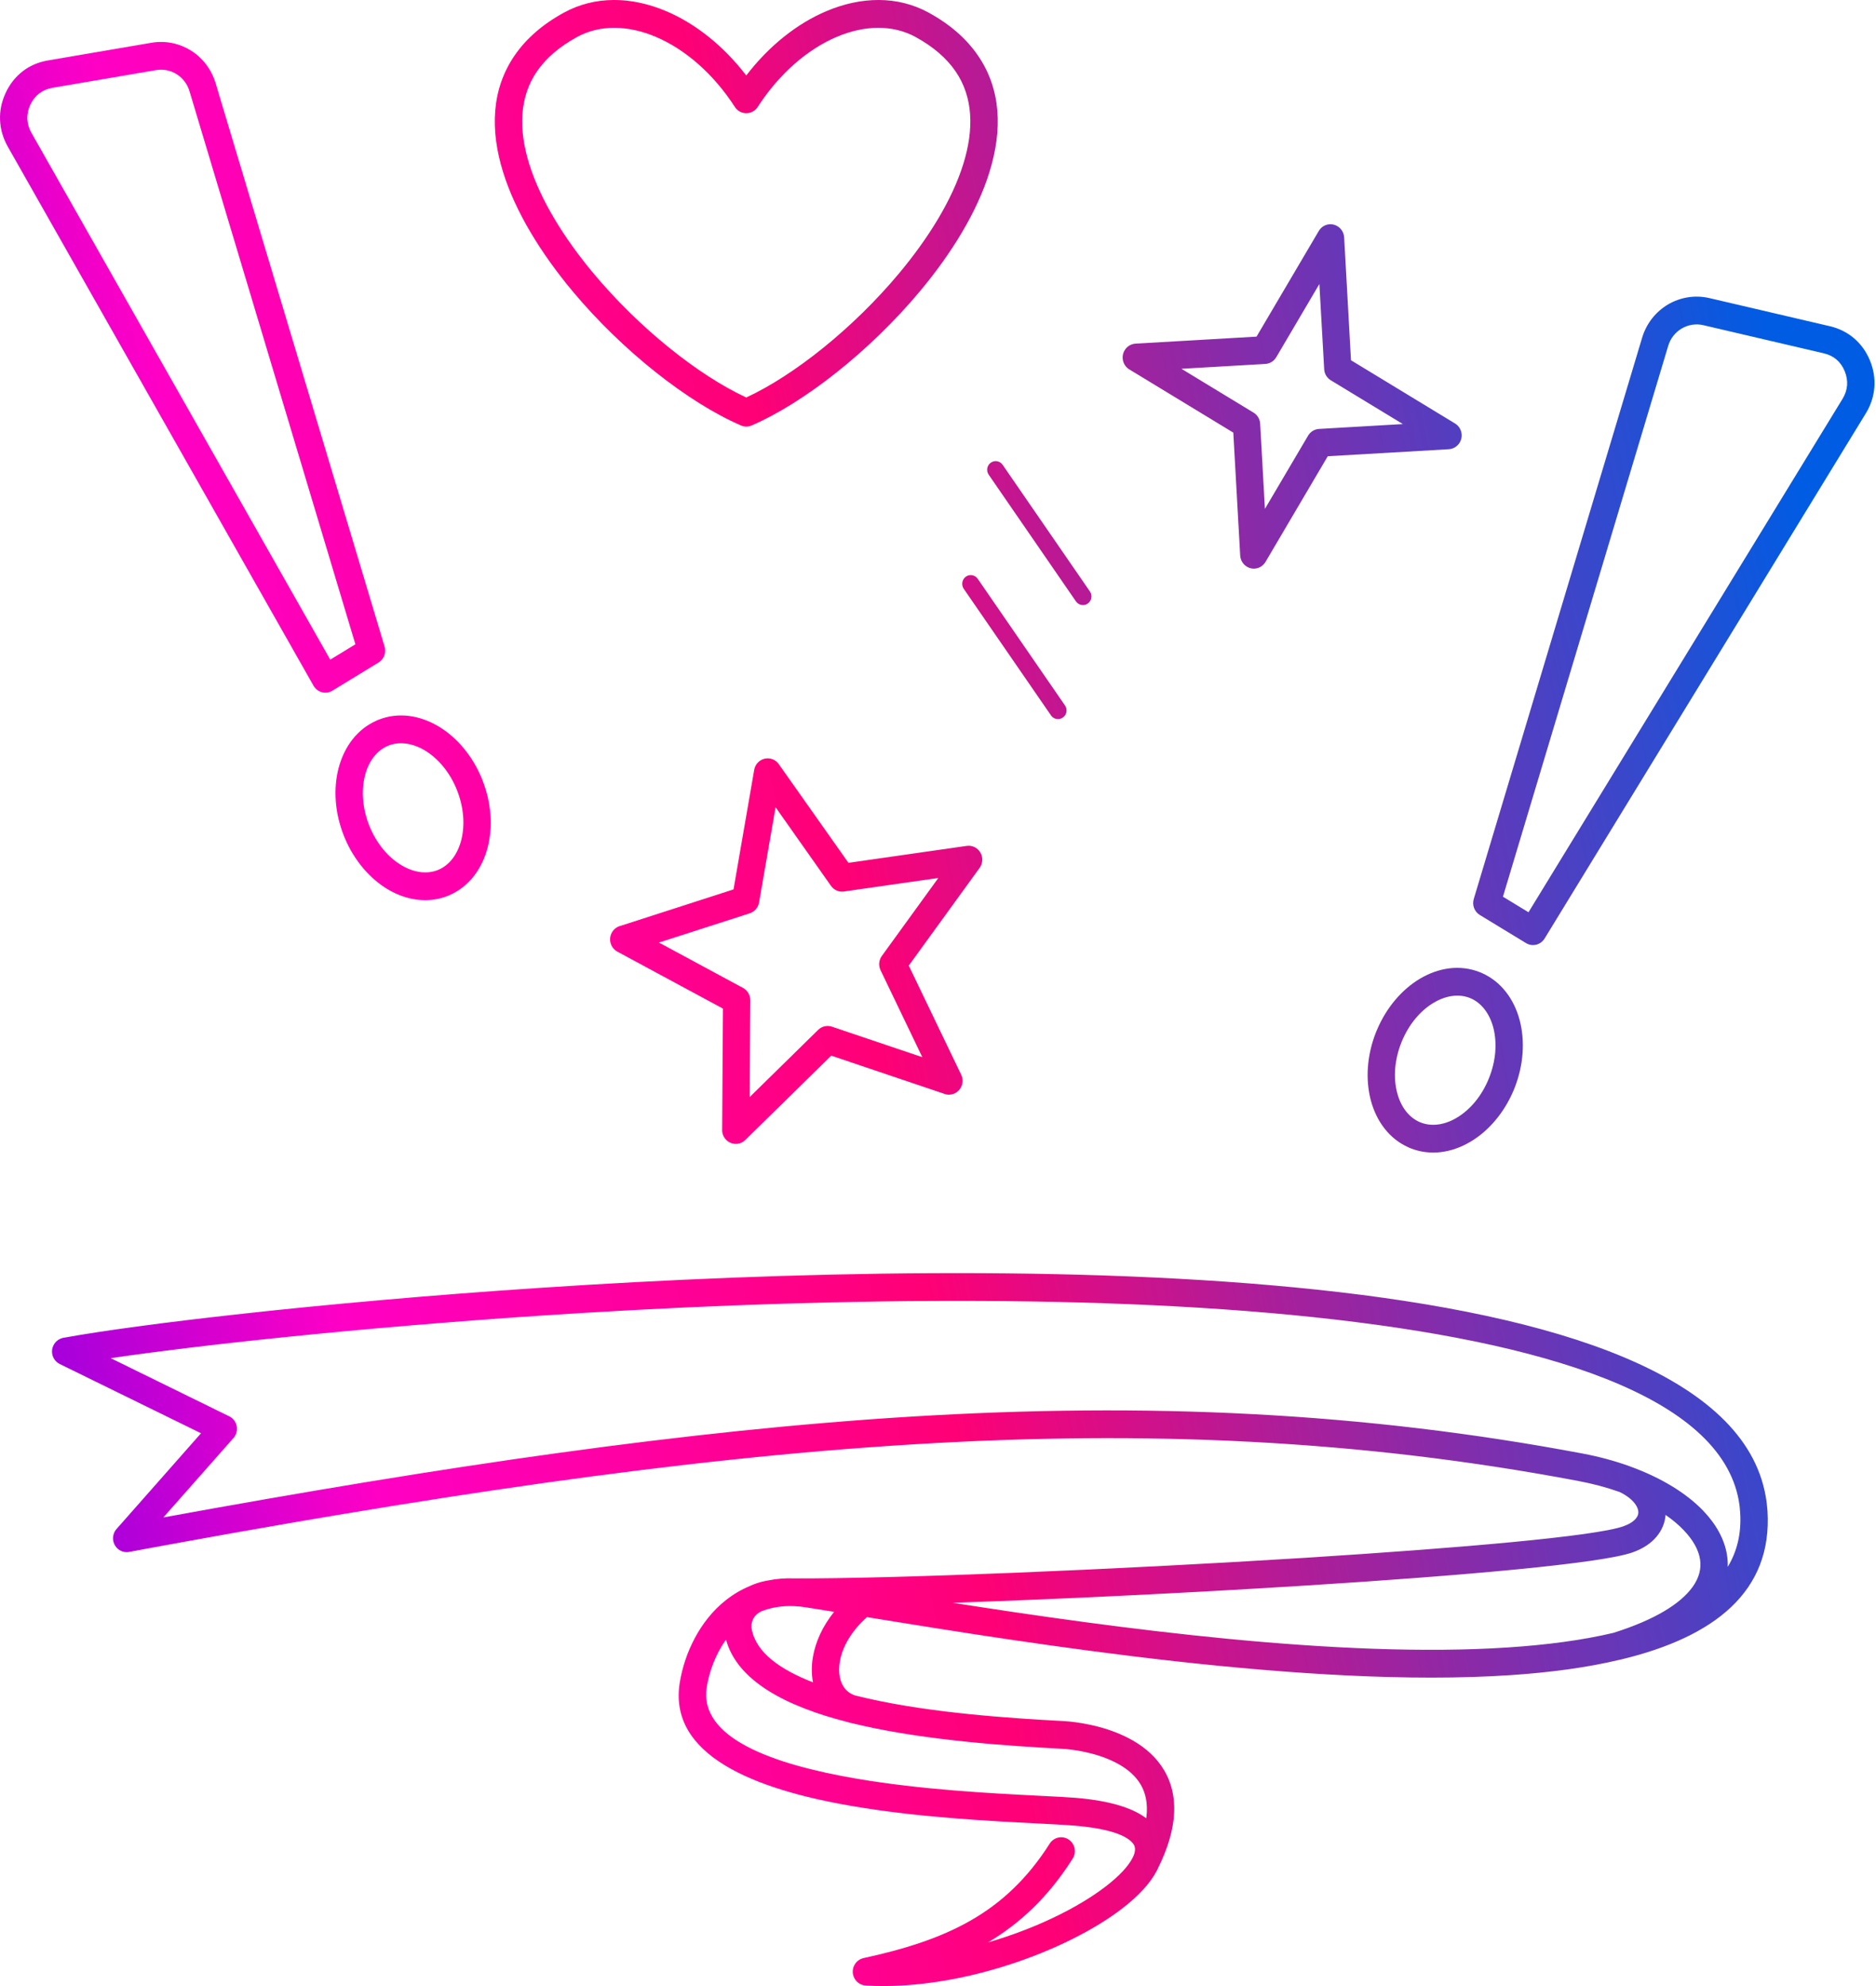<svg width="34" height="36" viewBox="0 0 34 36" fill="none" xmlns="http://www.w3.org/2000/svg">
<path d="M1.161 24.248C2.441 24.013 5.768 23.611 9.777 23.345C14.244 23.048 19.566 22.92 23.868 23.377C28.26 23.843 31.609 24.937 31.999 27.113C32.016 27.204 32.027 27.295 32.033 27.385C32.127 28.853 31.065 29.673 29.391 30.078C29.381 30.081 29.372 30.083 29.363 30.084C28.766 30.227 28.093 30.317 27.367 30.365C23.727 30.606 18.729 29.803 15.712 29.313C15.424 29.57 15.267 29.856 15.222 30.111C15.203 30.216 15.203 30.313 15.22 30.4C15.236 30.478 15.266 30.547 15.309 30.603C15.355 30.661 15.418 30.706 15.495 30.732C15.519 30.738 15.542 30.744 15.566 30.749C15.569 30.75 15.572 30.751 15.575 30.751C15.629 30.765 15.684 30.777 15.739 30.79C16.905 31.052 18.292 31.145 19.278 31.197C19.48 31.208 19.999 31.27 20.452 31.506C20.68 31.624 20.893 31.786 21.046 32.007C21.204 32.235 21.297 32.519 21.279 32.872C21.264 33.16 21.173 33.495 20.978 33.883C20.974 33.892 20.969 33.901 20.965 33.91C20.849 34.135 20.632 34.368 20.342 34.592C19.345 35.36 17.384 36.089 15.699 35.991C15.586 35.989 15.485 35.909 15.46 35.791C15.432 35.656 15.518 35.522 15.652 35.493C16.381 35.334 17.025 35.136 17.587 34.815C18.139 34.5 18.616 34.062 19.024 33.419C19.098 33.302 19.251 33.268 19.366 33.343C19.482 33.418 19.515 33.574 19.441 33.69C19.004 34.379 18.494 34.859 17.906 35.209C18.762 34.961 19.537 34.582 20.043 34.192C20.276 34.012 20.445 33.836 20.526 33.677C20.579 33.575 20.588 33.487 20.54 33.423C20.422 33.264 20.084 33.143 19.459 33.091C19.283 33.077 19.06 33.066 18.792 33.052C17.937 33.009 16.637 32.943 15.436 32.736C13.661 32.432 12.101 31.812 12.321 30.491C12.408 29.97 12.677 29.384 13.153 29.007C13.283 28.904 13.428 28.817 13.588 28.75C13.67 28.711 13.765 28.678 13.878 28.656C13.884 28.655 13.897 28.652 13.917 28.649C14.068 28.618 14.229 28.604 14.401 28.611C16.147 28.619 20.173 28.456 23.645 28.238C26.465 28.06 28.905 27.849 29.423 27.666C29.528 27.628 29.602 27.581 29.647 27.527C29.677 27.491 29.693 27.453 29.693 27.416C29.694 27.371 29.676 27.321 29.641 27.27C29.585 27.189 29.489 27.11 29.354 27.045C29.122 26.963 28.869 26.894 28.6 26.844C24.654 26.098 20.778 25.922 16.547 26.181C12.306 26.44 7.712 27.135 2.339 28.131C2.294 28.139 2.25 28.134 2.21 28.119L2.204 28.117L2.199 28.115L2.197 28.114L2.194 28.112L2.192 28.111L2.189 28.11L2.186 28.108L2.184 28.107L2.181 28.106L2.178 28.104L2.175 28.103L2.172 28.101L2.171 28.1L2.167 28.098L2.161 28.094C2.106 28.058 2.065 27.998 2.052 27.928C2.044 27.882 2.049 27.837 2.064 27.796L2.066 27.791L2.068 27.786L2.069 27.784L2.07 27.78L2.071 27.778L2.072 27.775L2.074 27.772L2.075 27.77L2.077 27.767L2.078 27.764L2.079 27.761L2.081 27.758L2.082 27.756L2.085 27.752L2.088 27.747C2.096 27.734 2.105 27.722 2.115 27.712L3.643 25.98L1.083 24.725C0.96 24.664 0.908 24.514 0.968 24.389C1.006 24.309 1.08 24.259 1.161 24.248ZM15.117 29.217C14.928 29.186 14.755 29.158 14.607 29.135C14.529 29.123 14.454 29.115 14.382 29.113C14.35 29.113 14.318 29.113 14.288 29.112C14.107 29.116 13.944 29.15 13.799 29.207C13.72 29.246 13.676 29.295 13.651 29.343C13.614 29.418 13.617 29.494 13.623 29.531C13.625 29.541 13.623 29.525 13.625 29.537C13.705 29.951 14.132 30.261 14.734 30.495C14.706 30.348 14.705 30.188 14.735 30.023C14.782 29.76 14.906 29.48 15.117 29.217ZM15.461 31.24C15.424 31.233 15.389 31.224 15.354 31.213C14.249 30.93 13.361 30.472 13.158 29.72C12.972 29.98 12.857 30.288 12.81 30.574C12.655 31.501 13.999 31.979 15.517 32.24C16.694 32.442 17.974 32.507 18.815 32.55C19.106 32.564 19.346 32.577 19.498 32.589C20.114 32.64 20.528 32.772 20.774 32.959C20.779 32.92 20.783 32.882 20.785 32.846C20.796 32.618 20.739 32.438 20.641 32.297C20.538 32.149 20.39 32.037 20.227 31.953C19.857 31.76 19.422 31.709 19.253 31.7C18.25 31.646 16.838 31.551 15.632 31.28C15.575 31.267 15.518 31.254 15.461 31.24ZM17.919 8.605C17.87 8.534 17.887 8.436 17.957 8.387C18.027 8.337 18.123 8.355 18.172 8.426L19.754 10.722C19.802 10.793 19.785 10.89 19.715 10.94C19.646 10.99 19.549 10.972 19.5 10.901L17.919 8.605ZM17.466 10.672C17.418 10.601 17.435 10.503 17.505 10.453C17.575 10.403 17.671 10.421 17.72 10.492L19.302 12.788C19.351 12.859 19.334 12.957 19.264 13.006C19.194 13.056 19.097 13.039 19.048 12.968L17.466 10.672ZM13.525 1.368C13.94 0.827 14.449 0.426 14.975 0.203C15.609 -0.066 16.269 -0.078 16.829 0.228C17.226 0.445 17.518 0.707 17.721 1.002C18.146 1.618 18.17 2.355 17.933 3.118C17.709 3.843 17.246 4.593 16.673 5.279C15.765 6.366 14.571 7.302 13.622 7.712C13.558 7.74 13.488 7.738 13.428 7.712L13.427 7.711C12.478 7.301 11.285 6.366 10.377 5.279C9.805 4.593 9.342 3.843 9.117 3.118C8.881 2.355 8.905 1.618 9.329 1.002C9.532 0.707 9.825 0.445 10.222 0.228C10.782 -0.078 11.442 -0.066 12.075 0.203C12.601 0.426 13.11 0.827 13.525 1.368ZM15.165 0.668C14.638 0.892 14.125 1.332 13.735 1.935C13.716 1.965 13.692 1.991 13.661 2.011C13.546 2.087 13.393 2.055 13.318 1.938C12.927 1.333 12.414 0.892 11.886 0.668C11.387 0.457 10.877 0.441 10.457 0.671C10.13 0.85 9.893 1.059 9.734 1.29C9.409 1.761 9.398 2.348 9.59 2.968C9.794 3.625 10.222 4.315 10.755 4.954C11.585 5.947 12.656 6.803 13.525 7.205C14.394 6.803 15.466 5.947 16.295 4.954C16.828 4.315 17.257 3.625 17.46 2.968C17.652 2.348 17.641 1.761 17.316 1.29C17.157 1.059 16.921 0.85 16.594 0.671C16.173 0.441 15.664 0.457 15.165 0.668ZM7.03 13.519C6.825 13.605 6.681 13.802 6.616 14.051C6.545 14.323 6.566 14.653 6.696 14.975C6.827 15.296 7.04 15.545 7.28 15.686C7.499 15.816 7.738 15.853 7.944 15.767C8.149 15.681 8.292 15.484 8.358 15.235C8.429 14.962 8.408 14.633 8.278 14.311C8.147 13.989 7.934 13.741 7.694 13.599C7.475 13.47 7.236 13.433 7.03 13.519ZM6.137 13.921C6.239 13.533 6.475 13.217 6.82 13.064C6.834 13.056 6.849 13.05 6.864 13.045C7.215 12.907 7.601 12.962 7.943 13.164C8.266 13.355 8.552 13.682 8.727 14.099C8.733 14.112 8.739 14.126 8.743 14.141C8.91 14.562 8.933 14.998 8.837 15.365C8.735 15.753 8.499 16.069 8.154 16.222C8.14 16.23 8.125 16.236 8.11 16.241C7.759 16.379 7.373 16.324 7.031 16.122C6.708 15.93 6.422 15.604 6.247 15.187C6.24 15.173 6.235 15.159 6.23 15.145C6.064 14.724 6.041 14.288 6.137 13.921ZM6.86 12.009L6.023 12.52C5.906 12.591 5.754 12.552 5.684 12.433C5.681 12.428 5.679 12.424 5.676 12.419L0.141 2.658C0.054 2.505 0.008 2.342 0.001 2.176C-0.006 2.01 0.028 1.844 0.102 1.685C0.176 1.525 0.281 1.393 0.411 1.292C0.541 1.192 0.695 1.125 0.867 1.096L2.745 0.775C3.002 0.731 3.254 0.787 3.462 0.917C3.669 1.047 3.83 1.252 3.907 1.506L6.97 11.721C7.004 11.833 6.956 11.951 6.86 12.009ZM5.985 11.957L6.441 11.679L3.434 1.652C3.394 1.519 3.309 1.412 3.202 1.345C3.094 1.277 2.962 1.248 2.826 1.271L0.948 1.592C0.857 1.608 0.777 1.643 0.71 1.694C0.643 1.745 0.589 1.815 0.549 1.899C0.51 1.985 0.492 2.072 0.495 2.157C0.499 2.242 0.524 2.327 0.57 2.408L5.985 11.957ZM14.115 13.852L15.377 15.64L17.521 15.333C17.657 15.314 17.782 15.41 17.8 15.548C17.809 15.615 17.791 15.68 17.755 15.731L16.47 17.503L17.42 19.48C17.48 19.605 17.429 19.756 17.306 19.817C17.238 19.85 17.163 19.85 17.099 19.822L15.065 19.135L13.507 20.664C13.408 20.761 13.251 20.758 13.157 20.657C13.107 20.605 13.084 20.537 13.088 20.47L13.102 18.282L11.189 17.25C11.068 17.185 11.022 17.032 11.086 16.909C11.122 16.841 11.183 16.797 11.251 16.781L13.294 16.122L13.669 13.955C13.693 13.818 13.821 13.726 13.956 13.75C14.023 13.762 14.079 13.8 14.115 13.852ZM15.06 16.057L14.056 14.632L13.757 16.358C13.741 16.448 13.678 16.525 13.587 16.555L11.942 17.085L13.467 17.908C13.545 17.951 13.598 18.035 13.598 18.132L13.586 19.887L14.829 18.667C14.892 18.605 14.988 18.58 15.078 18.61L16.716 19.163L15.959 17.587C15.92 17.505 15.926 17.405 15.982 17.328L17.006 15.915L15.312 16.157C15.219 16.177 15.119 16.141 15.06 16.057ZM24.361 4.302L24.485 6.53L26.37 7.676C26.488 7.747 26.526 7.902 26.456 8.021C26.412 8.095 26.336 8.138 26.257 8.143L24.064 8.27L22.936 10.185C22.866 10.304 22.714 10.343 22.597 10.271C22.524 10.227 22.482 10.15 22.477 10.07L22.352 7.842L20.467 6.696C20.35 6.625 20.311 6.47 20.382 6.351C20.425 6.277 20.501 6.234 20.58 6.229L22.773 6.102L23.901 4.187C23.971 4.068 24.123 4.029 24.24 4.101C24.314 4.145 24.356 4.222 24.361 4.302ZM23.999 6.691L23.912 5.148L23.136 6.466C23.096 6.54 23.021 6.592 22.932 6.597L21.412 6.685L22.71 7.474C22.783 7.514 22.834 7.591 22.839 7.681L22.925 9.224L23.702 7.906C23.742 7.832 23.817 7.78 23.906 7.775L25.425 7.687L24.127 6.898C24.055 6.858 24.003 6.782 23.999 6.691ZM26.86 17.639C27.205 17.793 27.441 18.108 27.543 18.496C27.639 18.863 27.616 19.3 27.45 19.72C27.445 19.735 27.439 19.749 27.433 19.762C27.258 20.179 26.972 20.506 26.648 20.697C26.306 20.899 25.921 20.954 25.57 20.816C25.555 20.811 25.54 20.805 25.526 20.797C25.181 20.644 24.945 20.329 24.843 19.94C24.747 19.573 24.77 19.137 24.936 18.716C24.941 18.702 24.947 18.688 24.953 18.675C25.128 18.257 25.414 17.931 25.737 17.739C26.079 17.537 26.465 17.482 26.816 17.621C26.831 17.625 26.846 17.632 26.86 17.639ZM27.064 18.626C26.998 18.378 26.855 18.181 26.65 18.094C26.444 18.008 26.205 18.045 25.986 18.175C25.746 18.316 25.533 18.565 25.402 18.887C25.272 19.208 25.25 19.538 25.322 19.81C25.387 20.059 25.531 20.256 25.736 20.342C25.942 20.428 26.181 20.392 26.4 20.262C26.64 20.12 26.853 19.872 26.983 19.55C27.114 19.228 27.135 18.899 27.064 18.626ZM27.239 16.254L27.702 16.536L33.394 7.229C33.442 7.151 33.469 7.068 33.476 6.985C33.482 6.901 33.468 6.814 33.433 6.729C33.398 6.643 33.348 6.572 33.285 6.518C33.222 6.464 33.145 6.426 33.056 6.405L30.873 5.895C30.734 5.862 30.595 5.887 30.48 5.954C30.366 6.021 30.275 6.131 30.234 6.269L27.239 16.254ZM27.657 17.095L26.819 16.585C26.724 16.527 26.676 16.409 26.71 16.296L29.761 6.123C29.84 5.858 30.013 5.647 30.232 5.518C30.452 5.389 30.718 5.342 30.983 5.404L33.167 5.914C33.334 5.953 33.481 6.028 33.605 6.134C33.728 6.24 33.825 6.375 33.891 6.536C33.957 6.697 33.983 6.862 33.97 7.024C33.957 7.188 33.905 7.347 33.814 7.495L27.994 17.012C27.923 17.128 27.773 17.166 27.657 17.095ZM17.267 29.053C20.25 29.52 24.288 30.064 27.336 29.862C28.035 29.816 28.681 29.731 29.245 29.597L29.247 29.596C29.999 29.358 30.454 29.07 30.673 28.77C30.795 28.602 30.837 28.431 30.811 28.267C30.784 28.09 30.681 27.91 30.515 27.737C30.423 27.64 30.312 27.547 30.186 27.46C30.176 27.601 30.122 27.736 30.023 27.854C29.924 27.973 29.778 28.073 29.586 28.14C29.02 28.34 26.531 28.56 23.674 28.74C21.531 28.875 19.173 28.988 17.267 29.053ZM29.522 26.573C29.529 26.576 29.537 26.578 29.545 26.582C30.105 26.785 30.565 27.067 30.87 27.386C31.106 27.633 31.256 27.906 31.3 28.19C31.311 28.261 31.315 28.331 31.313 28.402C31.482 28.122 31.563 27.796 31.538 27.416C31.534 27.341 31.525 27.269 31.513 27.201C31.172 25.302 27.996 24.32 23.817 23.877C19.548 23.424 14.254 23.552 9.808 23.847C6.454 24.07 3.589 24.386 2.007 24.619L4.155 25.673C4.278 25.733 4.33 25.883 4.27 26.009C4.257 26.035 4.241 26.059 4.221 26.078L2.961 27.506C8.052 26.576 12.447 25.927 16.518 25.678C20.787 25.418 24.701 25.596 28.69 26.349C28.985 26.405 29.264 26.481 29.522 26.573Z" fill="url(#paint0_linear)"/>
<defs>
<linearGradient id="paint0_linear" x1="-1.14423e-06" y1="36" x2="36.547" y2="28.829" gradientUnits="userSpaceOnUse">
<stop stop-color="#7000E9"/>
<stop offset="0.226" stop-color="#FF00C5"/>
<stop offset="0.508" stop-color="#FF0076"/>
<stop offset="1" stop-color="#005CE3"/>
</linearGradient>
</defs>
</svg>
